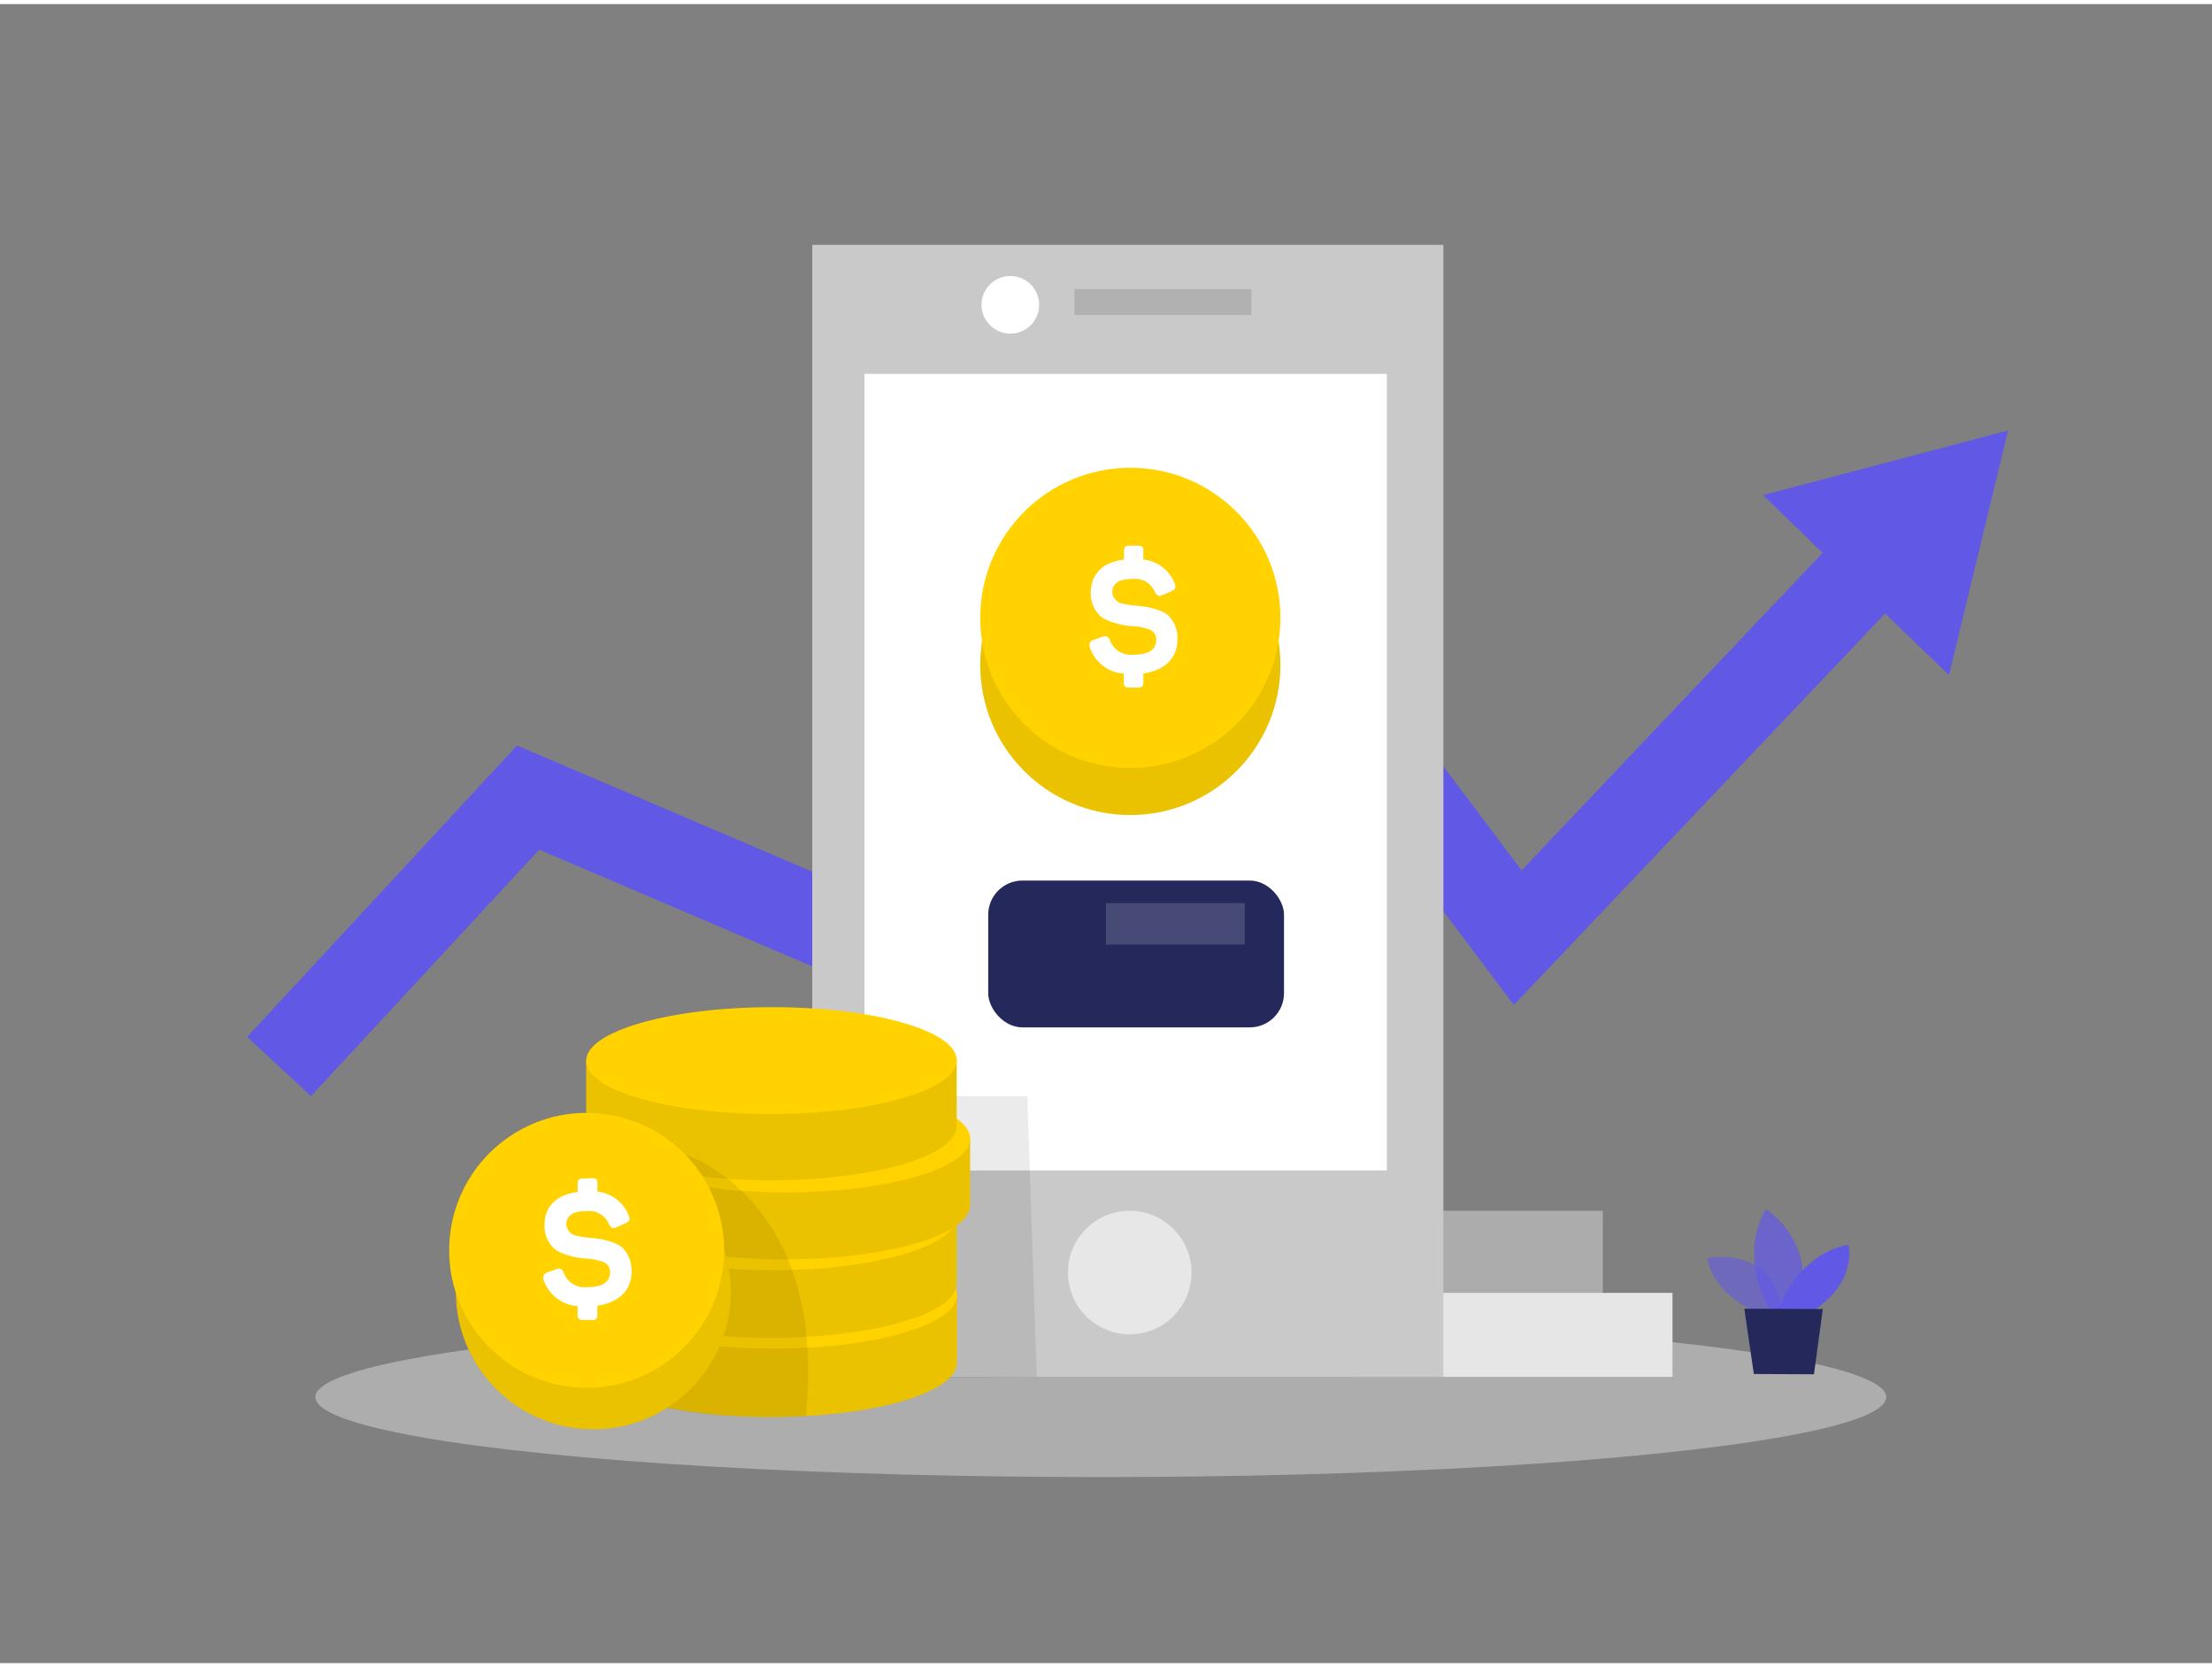 <svg id="Layer_1" data-name="Layer 1" xmlns="http://www.w3.org/2000/svg" viewBox="0 0 400 300" width="406" height="306" class="illustration styles_illustrationTablet__1DWOa"><rect x="0" y="0" width="400" height="300" fill="#808080" stroke="none"/><polygon points="363.12 77.1 318.81 88.8 329.59 99.23 275.15 156.65 227.94 93.78 158.3 161.76 93.5 134.07 44.69 186.77 56.24 197.47 97.51 152.91 161.77 180.37 226.11 117.57 273.75 181 340.9 110.19 352.44 121.35 363.12 77.1" fill="#6159e6"></polygon><ellipse cx="199.06" cy="251.89" rx="142.03" ry="14.47" fill="#e6e6e6" opacity="0.45"></ellipse><rect x="244.79" y="233.05" width="57.65" height="15.18" fill="#e6e6e6"></rect><rect x="232.19" y="218.21" width="57.65" height="15.18" fill="#e6e6e6" opacity="0.43"></rect><rect x="146.88" y="43.54" width="114.13" height="204.69" fill="#c9c9c9"></rect><rect x="156.32" y="66.87" width="94.47" height="144.05" fill="#fff"></rect><circle cx="204.29" cy="229.37" r="11.17" fill="#fff" opacity="0.56"></circle><rect x="194.29" y="51.54" width="32" height="4.67" opacity="0.12"></rect><circle cx="182.7" cy="54.38" r="5.21" fill="#fff"></circle><polygon points="169.09 197.47 185.77 197.47 187.47 248.23 157.17 248.53 169.09 197.47" opacity="0.08"></polygon><circle cx="204.4" cy="119.5" r="27.14" fill="#ffd200"></circle><circle cx="204.4" cy="119.5" r="27.14" opacity="0.08"></circle><path d="M106,219.62l0,11.87c0,5.38,15,9.72,33.51,9.69s33.49-4.42,33.48-9.8l0-11.88Z" fill="#ffd200"></path><circle cx="204.4" cy="110.99" r="27.14" fill="#ffd200"></circle><path d="M205.84,97.94c.7,0,.92.25.92,1v1.5a6.81,6.81,0,0,1,5.62,4.25c.37.73.22,1.13-.61,1.5l-1.5.67c-.7.34-1,.18-1.43-.55a3.85,3.85,0,0,0-3.92-2.36c-2.6,0-3.79.77-3.79,2.51a2.31,2.31,0,0,0,2.11,2,19,19,0,0,0,2.2.34,14.21,14.21,0,0,1,4.07.79,5.64,5.64,0,0,1,1.8,1,5.89,5.89,0,0,1,1.62,4.28c0,3.33-2.23,5.6-6.17,6.18v1.59c0,.7-.22.95-.92.95h-1.68c-.7,0-.95-.25-.95-.95v-1.56a7,7,0,0,1-6.12-4.71,1,1,0,0,1,.71-1.41l1.5-.55c.76-.27,1.1-.09,1.43.67a4,4,0,0,0,4.13,2.57c2.82,0,4.22-.88,4.22-2.69a1.86,1.86,0,0,0-1.31-1.89,10.23,10.23,0,0,0-3-.58,13.86,13.86,0,0,1-4.1-.89,5.84,5.84,0,0,1-1.77-1,5.57,5.57,0,0,1-1.65-4.16c0-3.3,2.08-5.5,6-6v-1.5c0-.7.25-1,.95-1Z" fill="#fff"></path><path d="M106.05,233.93l0,11.87c0,5.39,15,9.72,33.51,9.69s33.49-4.42,33.48-9.8l0-11.87Z" fill="#ffd200"></path><path d="M106.05,233.93l0,11.87c0,5.39,15,9.72,33.51,9.69s33.49-4.42,33.48-9.8l0-11.87Z" opacity="0.08"></path><ellipse cx="139.88" cy="233.48" rx="33.19" ry="9.66" transform="translate(-0.39 0.24) rotate(-0.1)" fill="#ffd200"></ellipse><path d="M106,219.62l0,11.87c0,5.38,15,9.72,33.51,9.69s33.49-4.42,33.48-9.8l0-11.88Z" opacity="0.08"></path><path d="M108.44,205.42l0,11.88c0,5.38,15,9.72,33.51,9.69s33.49-4.42,33.48-9.81l0-11.87Z" fill="#ffd200"></path><path d="M106,191.11,106,203c0,5.38,15,9.72,33.51,9.69s33.49-4.42,33.48-9.8L173,191Z" fill="#ffd200"></path><ellipse cx="139.85" cy="219.3" rx="33.19" ry="9.66" transform="translate(-0.37 0.24) rotate(-0.1)" fill="#ffd200"></ellipse><path d="M108.44,205.42l0,11.88c0,5.38,15,9.72,33.51,9.69s33.49-4.42,33.48-9.81l0-11.87Z" opacity="0.08"></path><ellipse cx="142.24" cy="205.23" rx="33.19" ry="9.66" transform="translate(-0.35 0.24) rotate(-0.1)" fill="#ffd200"></ellipse><path d="M106,191.11,106,203c0,5.38,15,9.72,33.51,9.69s33.49-4.42,33.48-9.8L173,191Z" opacity="0.08"></path><circle cx="107.3" cy="232.85" r="24.87" opacity="0.08"></circle><path d="M123.84,208s26,8,21.86,47.37c0,0-17,.57-25-1.5C113.46,252,123.84,208,123.84,208Z" opacity="0.08"></path><ellipse cx="139.49" cy="191.06" rx="33.51" ry="9.66" transform="translate(-0.32 0.23) rotate(-0.1)" fill="#ffd200"></ellipse><circle cx="107.3" cy="232.85" r="24.87" fill="#ffd200"></circle><circle cx="107.3" cy="232.85" r="24.87" opacity="0.08"></circle><g opacity="0.08"><circle cx="106.09" cy="225.36" r="24.87"></circle></g><circle cx="106.09" cy="225.36" r="24.87" fill="#ffd200"></circle><rect x="178.7" y="158.49" width="53.49" height="26.55" rx="6.19" fill="#24285b"></rect><path d="M319,237s-8.51-2.32-10.36-10.25c0,0,13.19-2.66,13.56,10.95Z" fill="#6159e6" opacity="0.58"></path><path d="M320.07,236.13s-5.95-9.41-.72-18.2c0,0,10,6.37,5.58,18.22Z" fill="#6159e6" opacity="0.73"></path><path d="M321.6,236.14s3.14-9.94,12.64-11.82c0,0,1.79,6.45-6.15,11.84Z" fill="#6159e6"></path><polygon points="315.43 235.91 317.15 247.72 328.02 247.77 329.62 235.97 315.43 235.91" fill="#24285b"></polygon><path d="M107.12,212.3c.7,0,.91.24.91.94v1.5a6.84,6.84,0,0,1,5.63,4.25c.37.74.21,1.13-.61,1.5l-1.5.67c-.7.34-1,.19-1.44-.55a3.82,3.82,0,0,0-3.91-2.35c-2.6,0-3.79.76-3.79,2.51a2.31,2.31,0,0,0,2.11,2,15.41,15.41,0,0,0,2.2.34,14.28,14.28,0,0,1,4.07.8,5.64,5.64,0,0,1,1.8,1,5.91,5.91,0,0,1,1.62,4.29c0,3.33-2.23,5.59-6.18,6.17V237c0,.71-.21.95-.91.95h-1.68c-.71,0-1-.24-1-.95v-1.56a6.94,6.94,0,0,1-6.12-4.71,1,1,0,0,1,.7-1.4l1.5-.55c.77-.28,1.1-.09,1.44.67a4,4,0,0,0,4.13,2.57c2.81,0,4.22-.89,4.22-2.69a1.88,1.88,0,0,0-1.32-1.9,10.49,10.49,0,0,0-3-.58,13.48,13.48,0,0,1-4.1-.89,5.42,5.42,0,0,1-1.77-1,5.55,5.55,0,0,1-1.66-4.15c0-3.31,2.08-5.51,6-6v-1.5c0-.7.24-.94,1-.94Z" fill="#fff"></path><rect x="200" y="162.57" width="25.09" height="7.49" fill="#fff" opacity="0.16"></rect></svg>